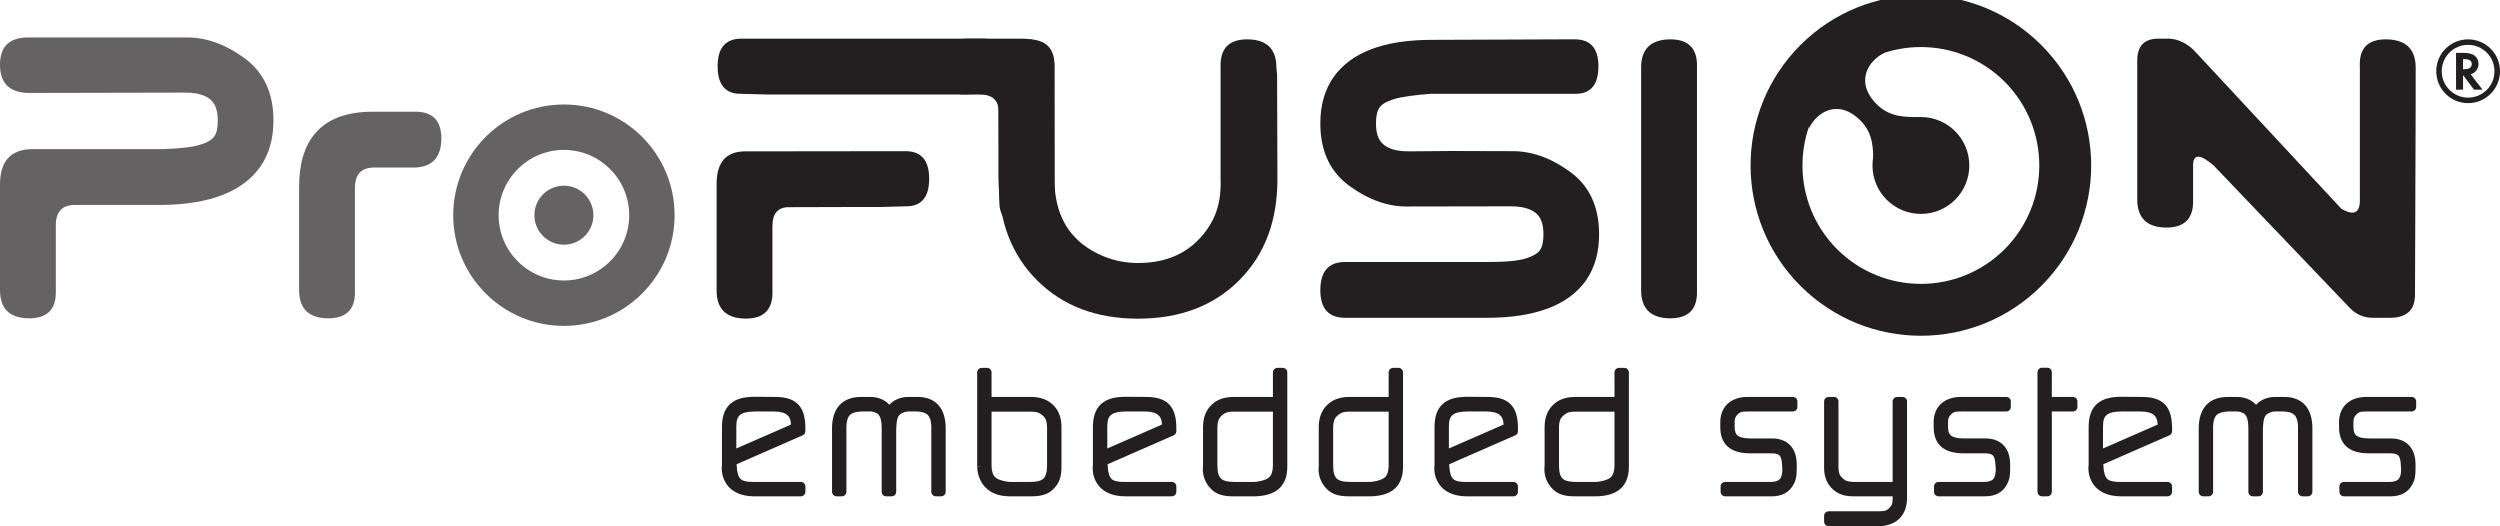 <?xml version="1.0" encoding="UTF-8" standalone="no"?>
<svg
   xmlns:dc="http://purl.org/dc/elements/1.1/"
   xmlns:cc="http://creativecommons.org/ns#"
   xmlns:rdf="http://www.w3.org/1999/02/22-rdf-syntax-ns#"
   xmlns:svg="http://www.w3.org/2000/svg"
   xmlns="http://www.w3.org/2000/svg"
   viewBox="0 0 742.206 156.22"
   height="156.22"
   width="742.206"
   xml:space="preserve"
   version="1.1"
   id="svg3355"><defs
     id="defs3359"><clipPath
       id="clipPath3371"
       clipPathUnits="userSpaceOnUse"><path
         id="path3373"
         d="m 0,358 595,0 0,126 -595,0 0,-126 z" /></clipPath></defs><g
     transform="matrix(1.25,0,0,-1.25,-0.454,605)"
     id="g3363"><g
       id="g3365" /><g
       id="g3367"><g
         clip-path="url(#clipPath3371)"
         id="g3369"><path
           id="path3375"
           style="fill:#231f20;fill-opacity:1;fill-rule:nonzero;stroke:none"
           d="m 184.675,389.729 -5.215,0.036 c -0.321,0 -0.656,0.004 -1.054,-0.048 -2.039,-0.139 -3.77,-0.703 -4.952,-1.983 -1.179,-1.285 -1.626,-3.074 -1.626,-5.277 l 0,-8.99 c -0.046,-0.228 -0.051,-0.41 -0.055,-0.694 0.004,-0.904 0.199,-2.519 1.325,-4.002 1.112,-1.479 3.175,-2.647 6.341,-2.647 0.03,0 0.06,0 0.09,0.001 l 11.042,0 c 0.284,0 0.556,0.109 0.762,0.313 0.2,0.204 0.313,0.473 0.313,0.762 l 0,1.261 c 0,0.286 -0.113,0.557 -0.313,0.763 -0.205,0.202 -0.475,0.313 -0.762,0.313 l -11.355,0 c -1.722,0 -2.568,0.307 -3.004,0.762 -0.457,0.446 -0.803,1.414 -0.889,3.228 l -0.019,0.21 15.695,6.867 c 0.393,0.174 0.646,0.559 0.646,0.986 l 0,0.593 c -0.004,2.453 -0.403,4.347 -1.63,5.694 -1.248,1.341 -3.08,1.81 -5.342,1.851 z m 3.555,-6.568 -12.986,-5.677 0,5.33 c 0.014,1.468 0.335,2.182 0.897,2.644 0.564,0.476 1.699,0.814 3.575,0.814 l 4.389,0 c 1.603,0 2.615,-0.328 3.184,-0.793 0.561,-0.462 0.882,-1.107 0.943,-2.28 0,-0.013 0,-0.025 -0.002,-0.039 z m 30.067,6.564 -2.128,0 c -1.854,0.016 -3.471,-0.653 -4.576,-1.863 -1.095,1.205 -2.713,1.879 -4.572,1.863 l -2.131,0 c -2.054,0.01 -3.867,-0.58 -5.108,-1.911 -1.243,-1.332 -1.806,-3.242 -1.806,-5.593 l 0,-15.02 c 0,-0.288 0.114,-0.559 0.317,-0.762 0.207,-0.204 0.475,-0.317 0.763,-0.317 l 1.26,0 c 0.287,0 0.557,0.113 0.763,0.317 0.202,0.203 0.313,0.473 0.313,0.762 l 0,15.614 c 0.138,2.586 0.993,3.313 3.579,3.458 l 2.051,0 c 0.223,0 0.511,-0.034 0.723,-0.085 0.861,-0.233 1.21,-0.492 1.514,-0.996 0.303,-0.515 0.515,-1.472 0.512,-3.007 l 0,-14.984 c 0,-0.288 0.109,-0.559 0.313,-0.762 0.204,-0.204 0.473,-0.317 0.762,-0.317 l 1.299,0 c 0.288,0 0.559,0.113 0.763,0.317 0.202,0.203 0.314,0.473 0.314,0.762 l 0,14.984 c 0.13,3.04 0.527,3.458 2.192,4.003 0.204,0.051 0.481,0.085 0.755,0.085 l 2.048,0 c 2.29,-0.123 3.218,-0.901 3.34,-3.458 l 0,-15.614 c 0,-0.288 0.113,-0.559 0.317,-0.762 0.202,-0.204 0.475,-0.317 0.762,-0.317 l 1.261,0 c 0.284,0 0.557,0.113 0.762,0.317 0.203,0.203 0.314,0.473 0.314,0.762 l 0,15.02 c 0,2.345 -0.535,4.243 -1.729,5.578 -1.198,1.337 -2.965,1.937 -4.947,1.927 z m 26.663,0.002 -9.097,0 0,5.824 c 0,0.288 -0.113,0.557 -0.314,0.762 -0.204,0.204 -0.475,0.313 -0.762,0.313 l -1.261,0 c -0.284,0 -0.564,-0.111 -0.767,-0.313 -0.198,-0.2 -0.312,-0.477 -0.312,-0.762 l 0,-22.358 1.079,0 -1.076,-0.065 c 0.112,-3.472 2.327,-6.7 6.867,-6.962 0.296,-0.045 0.6,-0.041 0.871,-0.041 l 4.773,0 c 0.125,-0.002 0.249,-0.004 0.369,-0.004 2.643,0 4.279,0.578 5.524,2.062 1.166,1.255 1.646,2.782 1.612,5.167 l 0,9.15 c 0.018,2.262 -0.65,4.086 -2.041,5.361 -1.274,1.261 -3.008,1.891 -5.465,1.866 z m 4.089,-16.179 c 0,-1.751 -0.327,-2.696 -0.817,-3.173 -0.473,-0.492 -1.423,-0.838 -3.233,-0.838 l -4.494,0 c -0.16,-0.002 -0.407,0.031 -0.747,0.04 -3.061,0.477 -3.765,1.235 -3.894,3.695 l 0,12.959 9.174,0 c 1.434,-0.01 1.898,-0.167 2.401,-0.49 1.27,-0.884 1.546,-1.434 1.61,-3.323 l 0,-8.87 z m 23.737,16.18 -5.218,0.036 c -0.318,0 -0.655,0.004 -1.048,-0.048 -2.047,-0.139 -3.772,-0.703 -4.958,-1.983 -1.176,-1.285 -1.625,-3.074 -1.625,-5.277 l 0,-8.991 c -0.046,-0.229 -0.05,-0.408 -0.054,-0.689 0.004,-0.906 0.198,-2.517 1.321,-4.003 1.112,-1.479 3.178,-2.649 6.345,-2.649 0.029,0 0.06,0 0.09,10e-4 l 11.042,0 c 0.287,0 0.556,0.109 0.76,0.313 0.205,0.204 0.314,0.473 0.314,0.762 l 0,1.261 c 0,0.286 -0.109,0.557 -0.314,0.763 -0.204,0.202 -0.473,0.313 -0.76,0.313 l -11.356,0 c -1.721,0 -2.572,0.307 -3.001,0.762 -0.46,0.446 -0.805,1.414 -0.892,3.228 l -0.018,0.21 15.698,6.867 c 0.391,0.174 0.644,0.559 0.644,0.986 l 0,0.593 c 0,2.453 -0.4,4.347 -1.631,5.694 -1.244,1.341 -3.079,1.81 -5.339,1.851 z m 3.551,-6.568 -12.985,-5.677 0,5.33 c 0.015,1.468 0.333,2.182 0.896,2.644 0.565,0.476 1.697,0.814 3.575,0.814 l 4.391,0 c 1.6,0 2.614,-0.328 3.185,-0.793 0.56,-0.462 0.881,-1.107 0.941,-2.28 0,-0.013 0,-0.025 -0.002,-0.039 z m 28.69,13.47 -1.261,0 c -0.287,0 -0.564,-0.117 -0.765,-0.318 -0.199,-0.2 -0.313,-0.477 -0.313,-0.762 l 0,-5.824 -9.095,0 c -2.425,0.023 -4.185,-0.599 -5.481,-1.88 -1.331,-1.261 -2.039,-3.069 -2.022,-5.348 l 0,-9.075 c -0.043,-0.294 -0.056,-0.579 -0.056,-0.849 0,-1.731 0.664,-3.272 1.669,-4.398 1.274,-1.476 2.882,-2.057 5.559,-2.057 0.121,0 0.244,0.001 0.369,0.004 l 4.731,0 c 0.279,0 0.596,-0.006 0.965,0.05 2.078,0.158 3.838,0.764 5.054,2.003 1.22,1.241 1.729,2.986 1.721,5.016 l 0,22.358 c 0,0.288 -0.112,0.556 -0.313,0.762 -0.205,0.204 -0.473,0.318 -0.76,0.318 z m -2.34,-23.358 c -0.132,-2.461 -0.832,-3.218 -3.897,-3.695 -0.338,-0.007 -0.586,-0.04 -0.747,-0.04 l -4.452,0 c -1.827,0 -2.793,0.344 -3.272,0.838 -0.494,0.48 -0.821,1.422 -0.817,3.173 l 0,8.87 c 0.058,1.866 0.372,2.444 1.605,3.32 0.502,0.327 0.972,0.483 2.402,0.493 l 9.177,0 0,-12.959 z m 29.828,23.358 -1.26,0 c -0.284,0 -0.564,-0.117 -0.764,-0.318 -0.2,-0.2 -0.316,-0.477 -0.316,-0.762 l 0,-5.824 -9.095,0 c -2.421,0.023 -4.18,-0.599 -5.479,-1.88 -1.332,-1.261 -2.039,-3.069 -2.024,-5.348 l 0,-9.075 c -0.04,-0.294 -0.054,-0.579 -0.054,-0.849 0,-1.731 0.661,-3.272 1.669,-4.398 1.276,-1.476 2.886,-2.057 5.56,-2.057 0.123,0 0.245,0.001 0.369,0.004 l 4.731,0 c 0.276,0 0.596,-0.006 0.962,0.05 2.081,0.158 3.838,0.764 5.057,2.003 1.219,1.241 1.726,2.986 1.721,5.016 l 0,22.358 c 0,0.288 -0.112,0.556 -0.316,0.762 -0.204,0.204 -0.472,0.318 -0.762,0.318 z m -2.34,-23.358 c -0.132,-2.461 -0.829,-3.218 -3.892,-3.695 -0.341,-0.007 -0.588,-0.04 -0.747,-0.04 l -4.457,0 c -1.828,0 -2.79,0.344 -3.269,0.838 -0.495,0.48 -0.821,1.422 -0.818,3.173 l 0,8.87 c 0.059,1.866 0.371,2.444 1.605,3.32 0.502,0.327 0.973,0.483 2.408,0.493 l 9.171,0 0,-12.959 z m 23.739,16.452 -5.218,0.043 c -0.318,0 -0.655,0 -1.052,-0.051 -2.044,-0.137 -3.77,-0.703 -4.953,-1.985 -1.177,-1.283 -1.626,-3.071 -1.623,-5.272 l 0,-8.974 c -0.048,-0.242 -0.054,-0.423 -0.056,-0.715 0.002,-0.907 0.199,-2.517 1.325,-4.001 1.117,-1.481 3.184,-2.647 6.352,-2.647 0.028,0 0.053,0 0.08,0.002 l 11.039,0 c 0.288,0 0.557,0.112 0.763,0.313 0.205,0.204 0.314,0.477 0.314,0.762 l 0,1.261 c 0,0.289 -0.109,0.56 -0.314,0.762 -0.205,0.205 -0.475,0.317 -0.763,0.317 l -11.354,0 c -1.726,0 -2.572,0.304 -3.002,0.762 -0.46,0.446 -0.804,1.412 -0.892,3.224 l -0.018,0.214 15.699,6.864 c 0.39,0.174 0.644,0.559 0.644,0.988 l 0,0.594 c -0.005,2.448 -0.402,4.343 -1.631,5.693 -1.244,1.342 -3.079,1.81 -5.34,1.846 z m 3.552,-6.566 -12.986,-5.676 0,5.329 c 0.018,1.472 0.333,2.186 0.897,2.648 0.564,0.476 1.697,0.812 3.574,0.812 l 4.391,0 c 1.6,0.004 2.615,-0.328 3.186,-0.794 0.559,-0.461 0.879,-1.102 0.941,-2.276 0,-0.013 0,-0.026 -0.001,-0.043 z m 28.686,13.472 -1.26,0 c -0.284,0 -0.564,-0.117 -0.764,-0.318 -0.2,-0.2 -0.316,-0.477 -0.316,-0.762 l 0,-5.824 -9.094,0 c -2.424,0.023 -4.181,-0.599 -5.478,-1.88 -1.335,-1.261 -2.042,-3.069 -2.027,-5.348 l 0,-9.082 c -0.039,-0.292 -0.054,-0.574 -0.054,-0.843 0,-1.731 0.663,-3.272 1.666,-4.398 1.279,-1.476 2.886,-2.057 5.564,-2.057 0.12,0 0.244,0.001 0.37,0.004 l 4.73,0 c 0.277,0 0.598,-0.006 0.962,0.05 2.082,0.158 3.838,0.764 5.058,2.003 1.215,1.241 1.726,2.986 1.719,5.016 l 0,22.358 c 0,0.288 -0.109,0.556 -0.313,0.762 -0.204,0.204 -0.475,0.318 -0.763,0.318 z m -2.34,-23.358 c -0.13,-2.461 -0.829,-3.218 -3.891,-3.695 -0.341,-0.007 -0.591,-0.04 -0.748,-0.04 l -4.456,0 c -1.829,0 -2.792,0.344 -3.269,0.838 -0.495,0.48 -0.823,1.422 -0.818,3.173 l 0,8.87 c 0.056,1.866 0.371,2.444 1.603,3.32 0.503,0.327 0.973,0.483 2.408,0.493 l 9.171,0 0,-12.959 z m 42.37,16.452 -10.369,0 c -3.55,0.115 -6.033,-1.506 -6.719,-4.464 -0.105,-0.471 -0.153,-0.907 -0.153,-1.343 l 0,-1.34 c -0.013,-1.908 0.532,-3.583 1.817,-4.696 1.283,-1.107 3.068,-1.543 5.292,-1.547 l 5.048,0 c 1.14,-0.002 1.645,-0.229 1.914,-0.514 0.282,-0.287 0.546,-0.94 0.596,-2.2 l 0.08,-1.099 c -0.005,-0.195 -0.005,-0.42 -0.033,-0.593 -0.095,-1.047 -0.362,-1.542 -0.72,-1.849 -0.358,-0.312 -0.992,-0.542 -2.076,-0.542 l -10.765,0 c -0.286,0 -0.565,-0.117 -0.763,-0.314 -0.2,-0.2 -0.316,-0.48 -0.316,-0.764 l 0,-1.261 c 0,-0.289 0.112,-0.557 0.316,-0.762 0.203,-0.203 0.475,-0.316 0.763,-0.316 l 10.727,0 c 0.11,-0.002 0.221,-0.005 0.328,-0.005 2.479,0 4.3,0.99 5.272,2.982 0.51,0.907 0.684,1.954 0.678,3.502 l 0,1.063 c 0.002,1.849 -0.471,3.436 -1.532,4.557 -1.057,1.132 -2.604,1.655 -4.355,1.647 l -5.125,0 c -1.627,-0.006 -2.578,0.301 -3.026,0.679 -0.442,0.368 -0.695,0.906 -0.708,2.067 l 0,1.343 c 0.004,0.714 0.327,1.363 0.982,1.856 0.641,0.432 0.504,0.42 2.517,0.457 l 10.328,0 c 0.288,0 0.561,0.113 0.763,0.317 0.204,0.202 0.316,0.473 0.316,0.763 l 0,1.3 c 0,0.284 -0.112,0.555 -0.316,0.758 -0.202,0.204 -0.475,0.316 -0.763,0.316 z m 26.032,0 -1.261,0 c -0.284,0 -0.562,-0.117 -0.764,-0.314 -0.2,-0.2 -0.314,-0.477 -0.314,-0.763 l 0,-19.11 -9.136,0 c -1.502,0.026 -1.989,0.232 -2.688,0.804 -0.704,0.646 -1.022,1.281 -1.045,2.656 l 0,15.65 c 0,0.289 -0.113,0.562 -0.314,0.763 -0.205,0.203 -0.475,0.314 -0.763,0.314 l -1.26,0 c -0.287,0 -0.561,-0.117 -0.764,-0.314 -0.199,-0.2 -0.313,-0.477 -0.313,-0.763 l 0,-15.65 c -0.029,-2.192 0.675,-3.976 2.128,-5.257 1.299,-1.164 2.81,-1.652 5.019,-1.618 l 9.136,0 0,-0.54 c -0.044,-1.309 -0.137,-1.517 -0.827,-2.271 -0.751,-0.643 -0.762,-0.695 -2.552,-0.748 l -11.827,0 c -0.287,0 -0.561,-0.118 -0.764,-0.318 -0.199,-0.199 -0.313,-0.478 -0.313,-0.764 l 0,-1.378 c 0,-0.289 0.112,-0.56 0.313,-0.764 0.205,-0.203 0.475,-0.314 0.764,-0.314 l 11.806,0 c 2.019,0 3.767,0.594 4.988,1.792 1.229,1.2 1.833,2.924 1.828,4.883 l 0,22.948 c 0,0.289 -0.112,0.562 -0.318,0.763 -0.2,0.203 -0.471,0.314 -0.758,0.314 z m 24.652,0 -10.371,0 c -3.55,0.114 -6.035,-1.506 -6.722,-4.464 -0.105,-0.472 -0.153,-0.907 -0.153,-1.344 l 0,-1.338 c -0.009,-1.909 0.534,-3.584 1.818,-4.697 1.281,-1.106 3.068,-1.544 5.292,-1.544 l 5.047,0 c 1.14,-0.006 1.646,-0.232 1.914,-0.517 0.286,-0.284 0.547,-0.938 0.598,-2.201 l 0.08,-1.095 c -0.002,-0.197 -0.006,-0.422 -0.029,-0.599 -0.099,-1.037 -0.366,-1.534 -0.722,-1.848 -0.362,-0.307 -0.993,-0.535 -2.077,-0.54 l -10.764,0 c -0.287,0 -0.564,-0.115 -0.767,-0.314 -0.199,-0.198 -0.314,-0.478 -0.314,-0.762 l 0,-1.263 c 0,-0.287 0.113,-0.556 0.318,-0.76 0.203,-0.203 0.472,-0.317 0.763,-0.317 l 10.725,0 c 0.111,-0.002 0.222,-0.004 0.329,-0.004 2.482,-10e-4 4.301,0.986 5.271,2.98 0.511,0.906 0.684,1.953 0.678,3.504 l 0,1.065 c 0.004,1.846 -0.47,3.435 -1.529,4.559 -1.06,1.127 -2.606,1.651 -4.357,1.645 l -5.127,0 c -1.626,-0.007 -2.577,0.297 -3.026,0.676 -0.44,0.369 -0.694,0.907 -0.707,2.068 l 0,1.344 c 0.005,0.714 0.328,1.362 0.985,1.854 0.636,0.433 0.504,0.421 2.513,0.459 l 10.333,0 c 0.286,0 0.555,0.114 0.76,0.314 0.203,0.205 0.317,0.476 0.317,0.763 l 0,1.301 c 0,0.286 -0.114,0.559 -0.317,0.76 -0.205,0.203 -0.475,0.314 -0.76,0.314 z m 15.817,0 -4.999,0 0.003,5.865 c 0,0.286 -0.112,0.559 -0.314,0.762 -0.205,0.202 -0.472,0.314 -0.763,0.314 l -1.261,0 c -0.282,0 -0.561,-0.115 -0.762,-0.314 -0.2,-0.2 -0.314,-0.476 -0.314,-0.762 l 0,-28.39 c 0,-0.288 0.112,-0.557 0.314,-0.763 0.203,-0.203 0.475,-0.316 0.762,-0.316 l 1.261,0 c 0.286,0 0.557,0.113 0.763,0.316 0.203,0.205 0.314,0.475 0.314,0.763 l 0,19.073 4.997,0 c 0.286,0 0.556,0.109 0.762,0.312 0.203,0.207 0.314,0.477 0.314,0.764 l 0,1.299 c 0,0.289 -0.112,0.559 -0.314,0.762 -0.205,0.205 -0.476,0.316 -0.762,0.316 z m 16.587,0.002 -5.218,0.038 c -0.321,0 -0.656,0.004 -1.052,-0.048 -2.041,-0.138 -3.77,-0.703 -4.953,-1.985 -1.177,-1.282 -1.627,-3.073 -1.623,-5.275 l 0,-8.985 c -0.05,-0.235 -0.053,-0.413 -0.059,-0.703 0.006,-0.907 0.199,-2.517 1.327,-3.998 1.116,-1.481 3.182,-2.647 6.355,-2.647 l 11.121,0 c 0.283,0 0.556,0.11 0.76,0.313 0.202,0.205 0.316,0.477 0.316,0.763 l 0,1.261 c 0,0.286 -0.114,0.557 -0.316,0.76 -0.204,0.205 -0.475,0.316 -0.76,0.316 l -11.36,0 c -1.722,0 -2.567,0.306 -3.001,0.763 -0.458,0.445 -0.804,1.412 -0.889,3.227 l -0.02,0.212 15.698,6.866 c 0.395,0.173 0.649,0.557 0.649,0.987 l 0,0.593 c -0.004,2.449 -0.403,4.347 -1.633,5.693 -1.245,1.34 -3.079,1.811 -5.339,1.85 z m 3.553,-6.567 -12.986,-5.677 0,5.33 c 0.014,1.469 0.333,2.185 0.893,2.646 0.565,0.476 1.7,0.814 3.576,0.814 l 4.391,0 c 1.6,0 2.614,-0.328 3.184,-0.793 0.562,-0.463 0.882,-1.107 0.942,-2.277 0,-0.014 0,-0.028 0,-0.043 z m 30.066,6.565 -2.129,0 c -1.854,0.013 -3.467,-0.653 -4.575,-1.863 -1.095,1.206 -2.712,1.875 -4.575,1.863 l -2.126,0 c -2.056,0.01 -3.866,-0.578 -5.109,-1.911 -1.241,-1.332 -1.806,-3.243 -1.802,-5.589 l 0,-15.025 c 0,-0.288 0.11,-0.556 0.314,-0.762 0.203,-0.202 0.473,-0.316 0.762,-0.316 l 1.263,0 c 0.283,0 0.555,0.114 0.759,0.316 0.203,0.205 0.316,0.477 0.316,0.762 l 0,15.614 c 0.137,2.587 0.993,3.313 3.578,3.458 l 2.047,0 c 0.227,0 0.512,-0.033 0.725,-0.088 0.863,-0.233 1.211,-0.487 1.514,-0.991 0.304,-0.512 0.514,-1.476 0.511,-3.01 l 0,-14.984 c 0,-0.288 0.11,-0.556 0.316,-0.762 0.202,-0.202 0.473,-0.316 0.76,-0.316 l 1.302,0 c 0.288,0 0.557,0.114 0.763,0.316 0.203,0.205 0.313,0.477 0.313,0.762 l 0,14.984 c 0.133,3.039 0.526,3.462 2.193,4.006 0.204,0.05 0.477,0.083 0.752,0.083 l 2.053,0 c 2.286,-0.121 3.216,-0.901 3.336,-3.458 l 0,-15.614 c 0,-0.288 0.113,-0.556 0.317,-0.762 0.203,-0.202 0.475,-0.316 0.762,-0.316 l 1.261,0 c 0.288,0 0.559,0.114 0.763,0.316 0.204,0.205 0.316,0.477 0.316,0.762 l 0,15.025 c 0,2.342 -0.536,4.239 -1.731,5.573 -1.196,1.339 -2.959,1.938 -4.947,1.928 z m 17.407,-3.911 c 0.641,0.431 0.504,0.421 2.518,0.458 l 10.328,0 c 0.283,0 0.557,0.112 0.76,0.316 0.203,0.203 0.317,0.475 0.317,0.76 l 0,1.301 c 0,0.287 -0.114,0.556 -0.317,0.759 -0.203,0.204 -0.472,0.318 -0.76,0.318 l -10.369,0 c -3.549,0.113 -6.035,-1.508 -6.72,-4.466 -0.105,-0.472 -0.155,-0.907 -0.155,-1.345 l 0,-1.339 c -0.011,-1.907 0.534,-3.583 1.821,-4.696 1.283,-1.107 3.065,-1.543 5.294,-1.547 l 5.044,0 c 1.139,-0.004 1.645,-0.231 1.914,-0.515 0.284,-0.286 0.546,-0.938 0.595,-2.201 l 0.083,-1.096 c -0.001,-0.195 -0.004,-0.42 -0.03,-0.591 -0.099,-1.048 -0.367,-1.542 -0.723,-1.85 -0.359,-0.311 -0.993,-0.54 -2.074,-0.545 l -10.765,0 c -0.286,0 -0.564,-0.114 -0.763,-0.313 -0.203,-0.202 -0.314,-0.48 -0.314,-0.76 l 0,-1.263 c 0,-0.289 0.11,-0.557 0.314,-0.762 0.203,-0.203 0.475,-0.317 0.763,-0.317 l 10.725,0 c 0.109,-0.004 0.215,-0.005 0.321,-0.005 2.485,0 4.308,0.987 5.28,2.982 0.511,0.907 0.685,1.953 0.68,3.502 l 0,1.065 c 0.002,1.848 -0.473,3.435 -1.532,4.559 -1.057,1.129 -2.606,1.652 -4.357,1.643 l -5.127,0 c -1.625,-0.006 -2.575,0.301 -3.026,0.679 -0.439,0.368 -0.692,0.907 -0.704,2.067 l 0,1.341 c 0.003,0.715 0.326,1.365 0.981,1.858" /><path
           id="path3377"
           style="fill:#231f20;fill-opacity:1;fill-rule:nonzero;stroke:none"
           d="m 233.939,474.813 c 3.827,0.054 5.743,-2.128 5.743,-6.545 0,-4.42 -1.861,-6.605 -5.582,-6.549 l -6.144,-0.163 -45.429,0 -6.14,0.163 c -3.722,-0.056 -5.582,2.128 -5.582,6.549 0,4.417 1.917,6.599 5.743,6.545 l 57.391,0" /><path
           id="path3379"
           style="fill:#231f20;fill-opacity:1;fill-rule:nonzero;stroke:none"
           d="m 209.325,434.835 -6.382,0 -15.242,-0.043 c -2.592,0 -3.883,-1.508 -3.883,-4.529 l 0,-15.305 c 0.162,-4.472 -2.008,-6.684 -6.506,-6.626 -4.501,0.078 -6.752,2.315 -6.752,6.707 l 0,25.252 c 0,5.172 2.265,7.761 6.788,7.761 l 37.955,0.045 c 3.827,0.055 5.741,-2.13 5.741,-6.55 0,-4.421 -1.864,-6.601 -5.574,-6.548 l -6.144,-0.164 z" /><path
           id="path3381"
           style="fill:#231f20;fill-opacity:1;fill-rule:nonzero;stroke:none"
           d="m 237.557,442.203 0,6.383 -0.05,9.086 c 0,2.589 -1.508,3.883 -4.524,3.883 l -2.983,0 c -4.472,-0.163 -6.681,2.009 -6.624,6.509 0.08,4.499 2.317,6.748 6.71,6.748 l 12.926,0 c 5.172,0 7.761,-2.262 7.761,-6.789 l 0.046,-31.803 c 0.051,-3.826 -2.133,-5.74 -6.553,-5.74 -4.419,0 -6.6,1.859 -6.549,5.577 l -0.162,6.145 z" /><path
           id="path3383"
           style="fill:#231f20;fill-opacity:1;fill-rule:nonzero;stroke:none"
           d="m 303.758,441.425 c 0,-9.946 -3.026,-17.953 -9.098,-24.013 -6.059,-6.064 -14.066,-9.098 -24.005,-9.098 -9.916,0 -17.915,3.039 -23.992,9.117 -6.079,6.075 -9.122,14.076 -9.122,23.994 l 0,26.516 c 0,4.394 2.253,6.63 6.752,6.713 4.502,0.054 6.673,-2.156 6.511,-6.63 l 0,-26.598 c 0,-8.38 3.398,-14.259 10.188,-17.628 3.016,-1.508 6.238,-2.264 9.663,-2.264 7.652,0 13.349,3.019 17.095,9.053 1.86,2.995 2.701,6.687 2.506,11.078 l 0,26.359 c -0.158,4.474 2.013,6.684 6.514,6.63 4.5,-0.083 6.747,-2.319 6.747,-6.713 l 0.164,-1.697 0.078,-24.818" /><path
           id="path3385"
           style="fill:#231f20;fill-opacity:1;fill-rule:nonzero;stroke:none"
           d="m 359.22,448.094 c 4.717,0.106 9.383,-1.517 14.007,-4.87 4.626,-3.36 6.931,-8.31 6.931,-14.86 0,-4.309 -1.033,-7.962 -3.109,-10.952 -4.173,-5.93 -12.064,-8.894 -23.648,-8.894 l -33.391,0 c -4.046,-0.055 -6.064,2.128 -6.064,6.549 0,4.42 1.917,6.655 5.742,6.712 l 33.874,0 c 4.203,-0.028 7.274,0.253 9.221,0.847 1.64,0.512 2.749,1.157 3.307,1.94 0.569,0.782 0.854,2.048 0.854,3.798 0,1.458 -0.214,2.629 -0.649,3.519 -1,2.078 -3.351,3.114 -7.074,3.114 l -24.336,-0.043 c -4.719,-0.105 -9.387,1.519 -14.002,4.873 -4.626,3.356 -6.937,8.309 -6.937,14.857 0,4.313 1.035,7.964 3.109,10.956 4.179,5.926 11.966,8.895 23.369,8.895 l 30.922,0.119 2.592,0 c 4.036,0.159 6.06,-1.969 6.06,-6.386 0,-4.42 -1.858,-6.605 -5.58,-6.549 l -34.117,0 c -4.04,-0.268 -7.031,-0.703 -8.969,-1.294 -1.65,-0.516 -2.753,-1.16 -3.316,-1.94 -0.573,-0.784 -0.852,-2.051 -0.852,-3.8 0,-1.458 0.212,-2.629 0.645,-3.517 1,-2.076 3.352,-3.115 7.075,-3.115 l 10.106,0.084 14.23,-0.041" /><path
           id="path3387"
           style="fill:#231f20;fill-opacity:1;fill-rule:nonzero;stroke:none"
           d="m 390.138,451.692 0,16.249 c 0,4.394 2.257,6.63 6.759,6.713 4.497,0.054 6.669,-2.156 6.507,-6.63 l 0,-52.999 c 0.162,-4.474 -2.01,-6.681 -6.507,-6.63 -4.502,0.084 -6.759,2.319 -6.759,6.714 l 0,36.583" /><path
           id="path3389"
           style="fill:#231f20;fill-opacity:1;fill-rule:nonzero;stroke:none"
           d="m 574.1,459.29 -0.16,-44.952 c 0.11,-3.935 -1.937,-5.875 -6.142,-5.82 l -3.559,0 c -2.26,-0.055 -4.161,0.7 -5.702,2.261 l -32.457,33.956 c -3.237,2.752 -4.85,2.726 -4.85,-0.079 l 0,-8.075 c 0.158,-4.476 -2.012,-6.685 -6.51,-6.631 -4.505,0.081 -6.75,2.319 -6.75,6.712 l 0,32.977 c 0,3.261 1.509,4.986 4.527,5.173 l 3.237,0 c 2.044,-0.159 3.926,-1.061 5.654,-2.708 l 35.091,-37.714 c 2.906,-1.671 4.367,-1.001 4.367,2.019 l 0,31.614 c -0.267,4.474 1.843,6.684 6.345,6.63 4.502,-0.083 6.806,-2.238 6.91,-6.467 l 0,-8.896" /><path
           id="path3391"
           style="fill:#231f20;fill-opacity:1;fill-rule:nonzero;stroke:none"
           d="m 445.086,444.697 c 0.004,6.352 5.15,11.505 11.505,11.505 6.348,-0.004 11.495,-5.15 11.495,-11.503 0,-6.351 -5.147,-11.504 -11.495,-11.504 -6.356,0 -11.502,5.153 -11.505,11.502" /><path
           id="path3393"
           style="fill:#231f20;fill-opacity:1;fill-rule:nonzero;stroke:none"
           d="m 427.975,473.302 c 15.806,15.796 41.411,15.798 57.214,-0.005 15.789,-15.796 15.789,-41.402 0,-57.204 -15.797,-15.788 -41.406,-15.786 -57.203,0.004 -15.802,15.806 -15.799,41.408 -0.011,57.205 z m 8.711,-8.704 c -10.968,-11.004 -10.972,-28.778 0.005,-39.795 11.009,-10.968 28.784,-10.966 39.783,-10e-4 10.971,11.007 10.979,28.783 0.01,39.79 -11.019,10.978 -28.796,10.974 -39.799,0.006" /><path
           id="path3395"
           style="fill:#231f20;fill-opacity:1;fill-rule:nonzero;stroke:none"
           d="m 456.549,445.506 -0.453,10.201 0.496,0.495 c -3.421,0 -7.26,-0.201 -10.491,3.034 -5.355,5.354 -1.915,10.49 1.904,12.251 -3.52,0 -8.401,-1.432 -11.478,-2.469 l -0.854,1.006 c 0,0 -0.313,-0.604 -0.777,-1.572 -0.792,-0.292 -1.28,-0.481 -1.28,-0.481 l 0.714,-0.725 c -1.682,-3.641 -4.354,-10.01 -4.352,-13.788 1.762,3.818 6.901,7.261 12.249,1.909 3.232,-3.233 3.035,-7.074 3.035,-10.492 l 0.494,0.493 13.19,-2.671 -2.398,2.808" /><path
           id="path3397"
           style="fill:#231f20;fill-opacity:1;fill-rule:nonzero;stroke:none"
           d="m 587.253,466.399 c 0.522,0.15 0.946,0.452 1.283,0.903 0.328,0.467 0.495,0.973 0.495,1.52 0,0.813 -0.317,1.469 -0.931,1.972 -0.56,0.432 -1.451,0.649 -2.674,0.649 l -1.742,0 0,-8.733 1.669,0 0,3.46 2.594,-3.46 2.035,0 -2.833,3.65 0.105,0.04 z m -1.626,1.17 -0.281,0 0,2.385 0.331,0 c 1.162,0 1.74,-0.383 1.74,-1.149 0,-0.824 -0.598,-1.236 -1.79,-1.236 z m 0.927,7.085 c -4.183,0 -7.57,-3.39 -7.57,-7.571 0,-4.185 3.387,-7.576 7.57,-7.576 4.185,0 7.575,3.391 7.575,7.576 0,4.181 -3.39,7.571 -7.575,7.571 z m 0,-13.84 c -3.465,0 -6.264,2.808 -6.264,6.269 0,3.458 2.8,6.263 6.264,6.263 3.462,0 6.263,-2.805 6.263,-6.263 0,-3.461 -2.801,-6.269 -6.263,-6.269" /><path
           id="path3399"
           style="fill:#656263;fill-opacity:1;fill-rule:nonzero;stroke:none"
           d="m 98.477,444.202 c 4.393,0 6.63,2.25 6.71,6.753 0.054,4.501 -2.155,6.669 -6.626,6.506 l -9.732,0 c -12.544,0 -17.425,-7.161 -17.425,-17.77 l 0,-24.583 c 0,-4.396 2.248,-6.63 6.749,-6.714 4.502,-0.051 6.673,2.156 6.51,6.63 l 0,24.329 c 0,3.236 1.508,4.853 4.53,4.853 l 9.284,-0.004" /><path
           id="path3401"
           style="fill:#656263;fill-opacity:1;fill-rule:nonzero;stroke:none"
           d="m 18.148,435.324 c -3.016,0 -4.527,-1.617 -4.527,-4.85 l 0,-15.449 c 0.16,-4.474 -2.01,-6.681 -6.509,-6.63 -4.501,0.084 -6.749,2.319 -6.749,6.714 l 0,25.066 c 0,5.473 2.478,8.274 7.434,8.405 l 30.912,0 c 4.204,0.11 7.275,0.46 9.217,1.057 1.645,0.507 2.75,1.155 3.316,1.938 0.567,0.783 0.847,2.048 0.847,3.799 0,1.454 -0.215,2.629 -0.646,3.515 -0.996,2.079 -3.355,3.115 -7.074,3.115 L 7.112,461.926 c -4.501,0.079 -6.749,2.317 -6.749,6.709 0,4.421 2.345,6.576 7.034,6.467 l 36.973,0 c 4.715,0.109 9.385,-1.516 14.008,-4.87 4.621,-3.357 6.932,-8.306 6.932,-14.857 0,-4.312 -1.038,-7.964 -3.113,-10.954 -4.176,-5.927 -11.953,-8.959 -23.325,-9.097 l -20.724,0" /><path
           id="path3403"
           style="fill:#656263;fill-opacity:1;fill-rule:nonzero;stroke:none"
           d="m 134.293,406.602 c 14.527,0.002 26.289,11.766 26.293,26.291 -0.004,14.523 -11.766,26.288 -26.293,26.29 -14.517,-0.002 -26.284,-11.767 -26.29,-26.29 0.006,-14.525 11.774,-26.289 26.29,-26.293 l 0,10e-4 z m -15.505,26.291 c 0.013,8.563 6.943,15.495 15.505,15.51 8.567,-0.015 15.496,-6.947 15.515,-15.51 -0.019,-8.563 -6.948,-15.495 -15.515,-15.511 -8.562,0.016 -15.493,6.948 -15.505,15.511 z m 22.511,-0.002 c 0,3.871 -3.135,7.007 -7.006,7.007 -3.867,0 -7.006,-3.137 -7.006,-7.007 0,-3.869 3.139,-7.005 7.006,-7.005 3.871,0 7.006,3.135 7.006,7.005" /></g></g></g></svg>